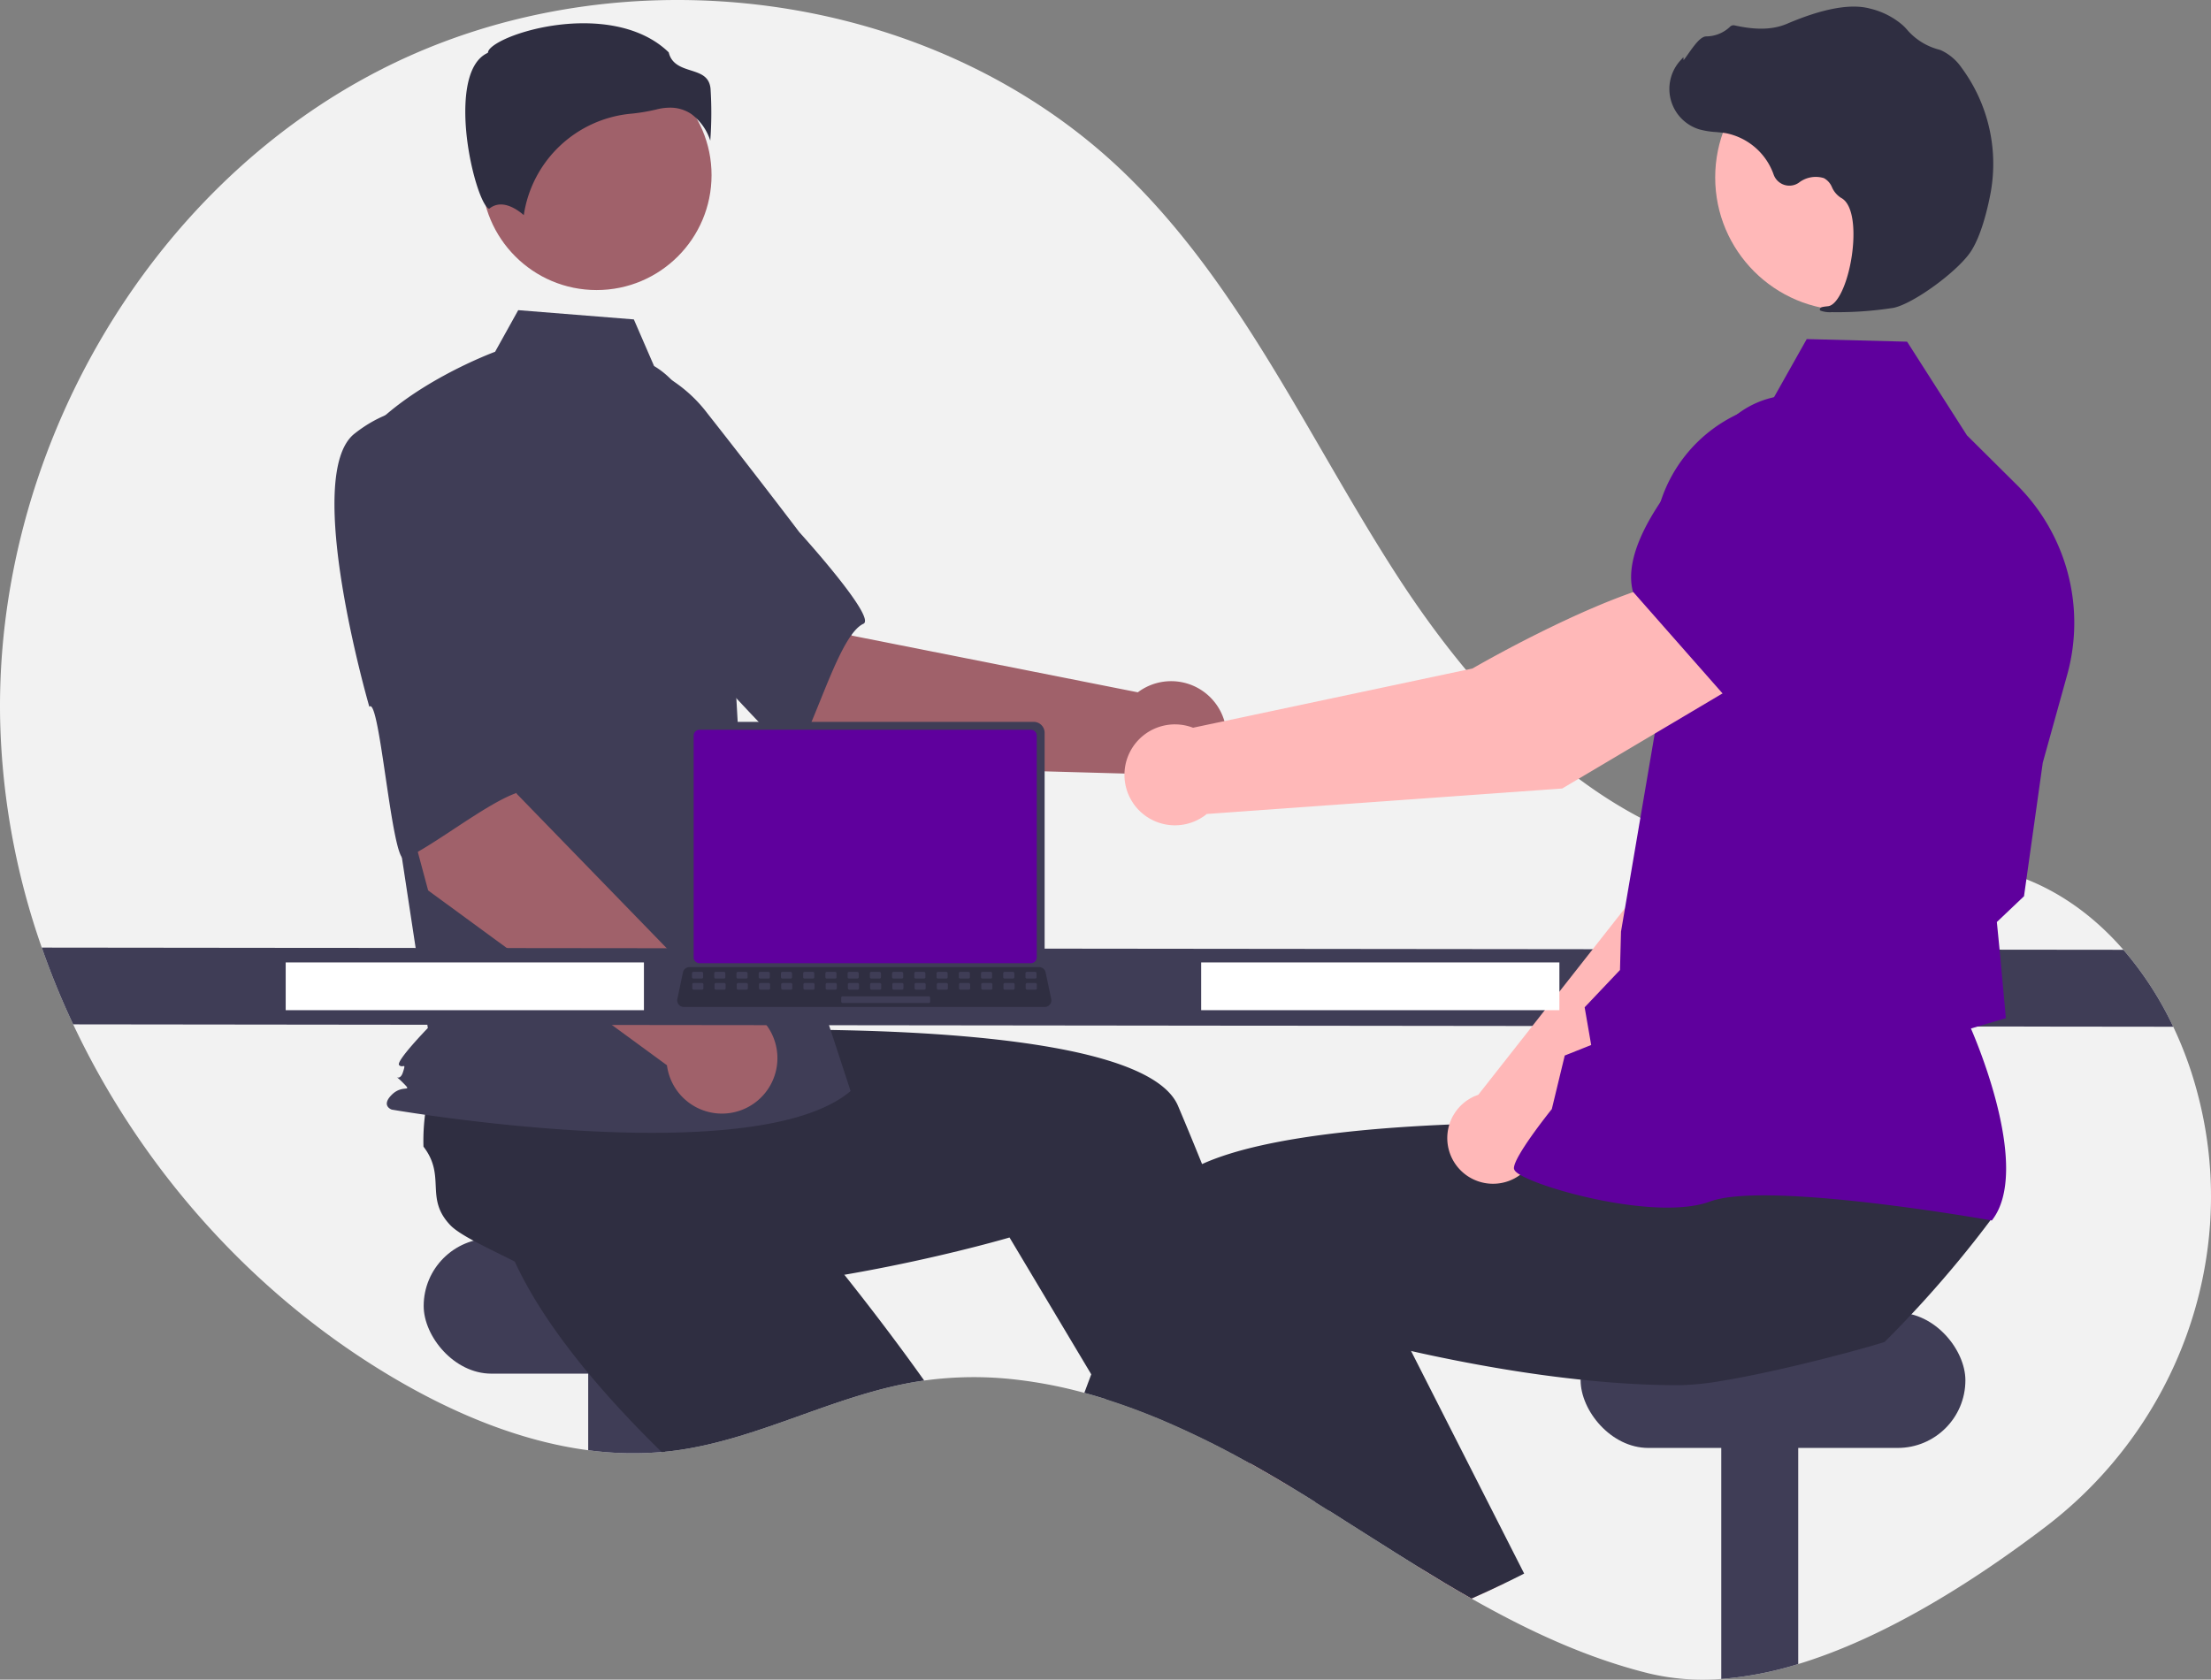 <svg xmlns="http://www.w3.org/2000/svg" data-name="Layer 1" width="833.222" height="633.11" viewBox="0 0 833.222 633.11" xmlns:xlink="http://www.w3.org/1999/xlink"><rect x="0" y="0" width="833.222" height="633.11" fill="#808080" stroke="none"/><path d="M954.314,708.907c-27.3,20.79-60.56,41.85-93.26,51.78a132.151,132.151,0,0,1-29,5.61,87.682,87.682,0,0,1-27.45-2.13c-23.6-5.87-45.49-16.15-66.67-28.16-6.92-3.93-13.76-8.04-20.56-12.24-11.1-6.86-22.09-13.96-33.11-20.89-1.65-1.05-3.29-2.08-4.94-3.1h-.01q-3.99-2.505-8-4.94c-.47-.29-.94-.57-1.42-.86q-7.575-4.59-15.41-8.97c-.64-.35-1.28-.71-1.92-1.06a337.758,337.758,0,0,0-31.12-15.23c-6.98-2.94-14.05-5.59-21.19-7.85h-.01c-2.73-.86-5.47-1.67-8.22-2.41a172.032,172.032,0,0,0-25.14-4.92,137.461,137.461,0,0,0-35.21.28c-.79.11-1.57.22-2.36.35-31.6,5.06-60.44,22.12-92.18,26.14-1.03.13-2.05.25-3.08.34-.44.04-.88.09-1.32.12a126.185,126.185,0,0,1-27.68-.68c-25.63-3.38-50.59-13.87-73.06-27.09-52.53-30.91-95.13-78.42-121.03-133.44a297.454,297.454,0,0,1-11.83-28.93,278.47,278.47,0,0,1-15.67-84.85c-2.43-100.36,54.6-201.05,144.14-246.44,89.55-45.39,207.35-30.38,279.57,39.35,43.81,42.3,69.16,99.62,102.13,150.83,32.97,51.2,79.83,100.11,140.27,107.57,30.79,3.8,63.01-3.55,92.52,6.01,16.34,5.3,30.28,15.44,41.51,28.36a127.185,127.185,0,0,1,18.78,29,141.927,141.927,0,0,1,8.73,23.54c.41,1.49.79,2.98,1.16,4.47C1026.974,608.507,1003.484,671.447,954.314,708.907Z" transform="translate(-183.389 -133.445)" fill="#f2f2f2"/><rect x="159.665" y="466.772" width="145" height="51" rx="25.5" fill="#3f3d56"/><path d="M434.054,638.217v42.43a125.553,125.553,0,0,1-29-.56v-41.87Z" transform="translate(-183.389 -133.445)" fill="#3f3d56"/><path d="M531.674,653.817c-.79.11-1.57.22-2.36.35-31.6,5.06-60.44,22.12-92.18,26.14-1.03.13-2.05.25-3.08.34-.44.04-.88.09-1.32.12-7.75-7.59-15.5-15.67-22.78-24.04-3.95-4.53-7.77-9.15-11.36-13.83-9.32-12.08-17.22-24.5-22.44-36.7.53-5.85-3.11-19.38-4.85-29.74l-.01-.01c-.74-4.35-1.14-8.13-.77-10.56,2.12-14.02,13.57-12.41,17.09-26.15a77.5,77.5,0,0,1,10.11-7.11c.59-.35,1.19-.7,1.81-1.05l38.2-26.4,14.6,14.32,22.22,21.8,24.08,23.61-20.44,20.65s17.08,19.69,37.05,45.94C520.604,638.547,526.174,646.077,531.674,653.817Z" transform="translate(-183.389 -133.445)" fill="#2f2e41"/><path d="M861.054,638.217v122.47a132.151,132.151,0,0,1-29,5.61v-128.08Z" transform="translate(-183.389 -133.445)" fill="#3f3d56"/><rect x="595.665" y="494.772" width="145" height="51" rx="25.5" fill="#3f3d56"/><path d="M669.894,693.977q-7.575-4.59-15.41-8.97c-.64-.35-1.28-.71-1.92-1.06l3.44-1.47,9.28-3.99.09-.04.1.34Z" transform="translate(-183.389 -133.445)" fill="#ffb6b6"/><path d="M684.264,702.877c-1.65-1.05-3.29-2.08-4.94-3.1h-.01q-3.99-2.505-8-4.94c-.47-.29-.94-.57-1.42-.86q-7.575-4.59-15.41-8.97c-.64-.35-1.28-.71-1.92-1.06a337.758,337.758,0,0,0-31.12-15.23c-6.98-2.94-14.05-5.59-21.19-7.85h-.01l-5.61-9.39-25.25-42.29-5.55-9.29s-18.93,5.6-45.72,10.97c-9.75,1.96-20.53,3.88-31.84,5.5-12.09,1.72-24.77,3.09-37.37,3.75-6.01.32-12,.48-17.9.43-15.25-.1-29.9-1.53-42.73-4.93-4.28-4.02-17.18-9.49-26.42-14.5h-.01c-3.88-2.1-7.1-4.11-8.79-5.9-9.74-10.3-1.42-18.33-10.08-29.57a78.018,78.018,0,0,1,.63-12.34c.09-.68.18-1.37.29-2.07l2.73-46.36,20.28-2.68,30.86-4.08,33.43-4.42,3.68,28.82s26.03-1.32,59.01-.88c52.97.72,123.85,6,133.45,28.66.9,2.13,1.8,4.28,2.7,6.43q3.21,7.71,6.36,15.5c7.61,18.8,14.87,37.78,21.5,55.72,4.12,11.16,8,21.92,11.57,31.99,2.87,8.1,5.53,15.76,7.96,22.81,2.22,6.44,4.23,12.37,6.02,17.69C683.724,701.267,683.994,702.087,684.264,702.877Z" transform="translate(-183.389 -133.445)" fill="#2f2e41"/><path d="M497.708,421.99l-64.055-54.401,41.675-42.177,29.075,47.623,107.774,21.367a20.9,20.9,0,1,1-2.97,30.678Z" transform="translate(-183.389 -133.445)" fill="#a0616a"/><path d="M377.042,296.092c-7.403,24.083,63.1,81.52,63.1,81.52.783-5.782,40.756,44.073,43.475,39.558,7.729-12.832,16.234-44.552,25.157-48.606,5.103-2.318-24.171-34.543-24.171-34.543s-14.933-19.756-34.649-44.794a53.412,53.412,0,0,0-47.084-20.961S384.445,272.009,377.042,296.092Z" transform="translate(-183.389 -133.445)" fill="#3f3d56"/><circle cx="224.825" cy="66.009" r="43.324" fill="#a0616a"/><path d="M429.876,271.412c9.334,5.549,14.917,15.744,18.122,26.119a247.516,247.516,0,0,1,10.636,59.137l3.385,60.089,41.926,127.947c-36.336,30.746-172.919,6.988-172.919,6.988s-4.193-1.397,0-5.59,8.274-.478,4.082-4.671-1.302.478.095-3.715,0-1.397-1.398-2.795,10.819-13.976,10.819-13.976L333.445,447.503,319.47,299.363c16.771-20.963,50.498-33.321,50.498-33.321l8.715-15.687,43.574,3.486Z" transform="translate(-183.389 -133.445)" fill="#3f3d56"/><path d="M443.928,176.437a20.078,20.078,0,0,1,7.133,10.02,141.018,141.018,0,0,0,.093-19.659c-.511-4.601-3.75-5.636-7.5-6.835-3.387-1.083-7.218-2.307-8.248-6.774-13.619-13.248-37.326-12.58-53.55-7.959-8.928,2.543-14.065,5.81-14.524,7.724l-.095.394-.363.181c-6.882,3.441-8.221,14.306-8.133,22.815.168,16.031,5.703,34.239,8.821,35.718.165.078.207.048.278-.012h0c4.695-3.752,10.424.285,12.941,2.48a45.059,45.059,0,0,1,40.346-38.219,70.703,70.703,0,0,0,9.724-1.631,20.472,20.472,0,0,1,4.968-.652A14.137,14.137,0,0,1,443.928,176.437Z" transform="translate(-183.389 -133.445)" fill="#2f2e41"/><path d="M389.338,487.262,376.085,480.475a3.632,3.632,0,0,1,3.276-6.397l13.253,6.787a3.632,3.632,0,0,1-3.276,6.397Z" transform="translate(-183.389 -133.445)" fill="#5f009d"/><path d="M344.735,469.078l-21.801-81.162,58.259-11.028-3.133,55.709,76.547,78.818A20.9,20.9,0,1,1,434.732,534.973Z" transform="translate(-183.389 -133.445)" fill="#a0616a"/><path d="M316.972,296.916c-19.775,15.612,5.606,102.935,5.606,102.935,3.93-4.313,8.496,59.425,13.299,57.255,13.651-6.168,38.673-27.438,48.319-25.704,5.516.992-.263-42.159-.263-42.159s-1.063-24.742-3.061-56.548a53.412,53.412,0,0,0-26.836-44.001S336.747,281.305,316.972,296.916Z" transform="translate(-183.389 -133.445)" fill="#3f3d56"/><path d="M1002.384,520.457l-791.42-.9a297.454,297.454,0,0,1-11.83-28.93l784.47.83A127.185,127.185,0,0,1,1002.384,520.457Z" transform="translate(-183.389 -133.445)" fill="#3f3d56"/><path d="M750.314,730.277q-6.135,2.97-12.38,5.73c-6.92-3.93-13.76-8.04-20.56-12.24l25.22-11.08Z" transform="translate(-183.389 -133.445)" fill="#ffb6b6"/><path d="M934.194,592.477q-6.15,8.25-12.69,16.17-6.03,7.305-12.38,14.33c-1.75,1.94-3.52,3.87-5.33,5.78q-4.995,5.355-10.21,10.53c-6.26,1.97-18.94,5.44-32.53,8.68-9.89,2.35-20.26,4.58-29,6a104.486,104.486,0,0,1-14.81,1.58c-5.9.05-11.89-.11-17.9-.43-6.78-.36-13.57-.92-20.28-1.64-17.45-1.83-34.35-4.68-48.93-7.61-5.34-1.06-10.36-2.14-14.98-3.19-8.75-1.97-16.07-3.81-21.37-5.21-5.97-1.56-9.37-2.57-9.37-2.57l-14.95,25.04-7.76,12.99-5.7,9.55-1.52,2.53c-.64-.35-1.28-.71-1.92-1.06a337.758,337.758,0,0,0-31.12-15.23c-6.98-2.94-14.05-5.59-21.19-7.85h-.01c-2.73-.86-5.47-1.67-8.22-2.41q1.29-3.465,2.61-6.98,2.46-6.555,5.02-13.23c3.69-9.64,7.51-19.42,11.44-29.15,3.22-7.99,6.5-15.95,9.82-23.8,1.53-3.62,4.64-6.8,8.99-9.59a52.323,52.323,0,0,1,6.49-3.48c12.45-5.67,30.79-9.36,51-11.73,1.67-.19,3.35-.38,5.04-.56,16.73-1.76,34.48-2.67,51.08-3.09,8.31-.21,16.33-.29,23.79-.3q3.615,0,7.03.02h.01c6.15.03,11.81.12,16.79.22.97.02,1.91.05,2.83.07h.01c.62.01,1.23.03,1.83.04,10.89.28,17.57.62,17.57.62l2.59-20.32.53-4.1.5-3.9v-.01l.06-.49.41-.01,7.2-.14,60.52-1.18,33.06-.65-5.24,22.46-8.65,37.06C905.234,592.097,934.494,587.507,934.194,592.477Z" transform="translate(-183.389 -133.445)" fill="#2f2e41"/><path d="M757.774,726.577c-2.47,1.26-4.96,2.5-7.46,3.7q-6.135,2.97-12.38,5.73c-6.92-3.93-13.76-8.04-20.56-12.24-11.1-6.86-22.09-13.96-33.11-20.89-1.65-1.05-3.29-2.08-4.94-3.1h-.01c-4.54-6.74-9.17-13.76-13.84-20.99-.07-.1-.13-.2-.19-.3q-1.8-2.76-3.58-5.56c-7.47-11.7-14.98-23.9-22.27-36.36l18.46-8.62,34.32-16.02,5.92-2.76,17.02,33.51,15.18,29.89,3.38,6.65Z" transform="translate(-183.389 -133.445)" fill="#2f2e41"/><path d="M762.946,565.695l87.501-84.384,24.252-68.67L838.926,397.086c-18.375,17.601-38.237,72.424-38.237,72.424L740.477,546.115c-.469.161-.937.331-1.399.535a17.231,17.231,0,1,0,23.869,19.045Z" transform="translate(-183.389 -133.445)" fill="#ffb8b8"/><path d="M828.86,404.753l45.375,14.405.171-.028c16.889-2.829,30.903-30.412,39.684-53.054a31.596,31.596,0,0,0-16.087-40.025h0a31.666,31.666,0,0,0-33.165,4.184l-23.301,19.039Z" transform="translate(-183.389 -133.445)" fill="#5f009d"/><path d="M934.012,593.49l.265-.352c14.157-18.776-5.206-65.273-8.133-72.017l13.164-3.899-2.294-25.064-1.105-11.176L946.143,471.262l.034-.248,7.039-50.092,9.21-33.154A73.285,73.285,0,0,0,943.465,316.233L924.638,297.54l-22.556-35.306-37.819-.976-13.6,24.159a55.141,55.141,0,0,0-44.103,55.179l1.28,64.316L794.269,484.598l-.381,14.475-13.319,14.055,2.462,14.21-9.963,3.969-4.875,20.191c-1.862,2.33-14.156,17.87-14.268,22.202-.017.65.447,1.292,1.459,2.016,7.958,5.694,52.437,18.031,72.456,10.614,21.323-7.894,104.895,6.932,105.737,7.083Z" transform="translate(-183.389 -133.445)" fill="#5f009d"/><circle cx="696.48" cy="66.885" r="50.104" fill="#ffb8b8"/><path d="M873.756,251.104a136.267,136.267,0,0,0,23.181-1.62c7.599-1.545,24.599-14.003,29.339-21.5h0c3.521-5.57,5.772-14.268,7.042-20.583a60.914,60.914,0,0,0-10.654-48.358,19.245,19.245,0,0,0-7.773-6.634c-.278-.109-.565-.205-.855-.288a23.745,23.745,0,0,1-11.812-7.309,19.586,19.586,0,0,0-1.964-2.021,29.248,29.248,0,0,0-12.203-6.127c-7.254-1.941-17.752-.014-31.202,5.733-6.757,2.888-14.147,1.843-19.832.609a1.86,1.86,0,0,0-1.751.6,13.132,13.132,0,0,1-8.925,3.558c-2.032.089-4.164,2.903-6.741,6.572-.585.833-1.267,1.805-1.759,2.396l-.066-1.136-1.149,1.267a15.935,15.935,0,0,0,7.194,25.961,31.076,31.076,0,0,0,6.25.996c1.279.115,2.602.234,3.87.454a24.025,24.025,0,0,1,17.853,15.59,6.283,6.283,0,0,0,9.483,3.05,10.381,10.381,0,0,1,9.459-1.722,6.891,6.891,0,0,1,3.046,3.455,8.98,8.98,0,0,0,3.408,3.976c5.15,2.655,5.505,14.417,3.655,24.222-1.783,9.451-5.307,16.288-8.57,16.626-2.512.26-2.799.438-2.981.883l-.162.398.282.372A10.261,10.261,0,0,0,873.756,251.104Z" transform="translate(-183.389 -133.445)" fill="#2f2e41"/><path d="M841.302,389.605l-19.319-38.516c-28.041,1.915-83.695,34.337-83.695,34.337L632.99,407.752a19.023,19.023,0,1,0,5.186,32.508L772.123,430.659Z" transform="translate(-183.389 -133.445)" fill="#ffb8b8"/><path d="M833.51,395.929l50.454-37.495,8.887-32.027a34.982,34.982,0,0,0-10.521-35.394h0a34.899,34.899,0,0,0-47.624,1.537c-18.987,18.951-40.642,45.39-35.99,63.723l.047.186Z" transform="translate(-183.389 -133.445)" fill="#5f009d"/><rect x="452.665" y="362.772" width="135" height="18" fill="#fff"/><rect x="107.665" y="362.772" width="135" height="18" fill="#fff"/><path d="M441.818,409.655v85.704a4.122,4.122,0,0,0,4.119,4.119H572.941a4.122,4.122,0,0,0,4.119-4.119v-85.704a4.124,4.124,0,0,0-4.119-4.115H445.937A4.124,4.124,0,0,0,441.818,409.655Z" transform="translate(-183.389 -133.445)" fill="#3f3d56"/><path d="M444.797,410.722v83.58a2.205,2.205,0,0,0,2.201,2.201H571.884a2.205,2.205,0,0,0,2.201-2.201V410.722a2.206,2.206,0,0,0-2.201-2.206H446.999A2.206,2.206,0,0,0,444.797,410.722Z" transform="translate(-183.389 -133.445)" fill="#5f009d"/><path d="M439.161,512.074a2.47,2.47,0,0,0,1.943.93h135.992A2.502,2.502,0,0,0,579.543,509.988l-2.111-10.027a2.507,2.507,0,0,0-1.558-1.818,2.425,2.425,0,0,0-.888-.168H443.208a2.425,2.425,0,0,0-.888.168,2.507,2.507,0,0,0-1.558,1.818l-2.111,10.027A2.5,2.5,0,0,0,439.161,512.074Z" transform="translate(-183.389 -133.445)" fill="#2f2e41"/><rect x="569.832" y="499.781" width="4.188" height="2.513" rx="0.488" transform="translate(960.463 868.631) rotate(-180)" fill="#3f3d56"/><rect x="561.455" y="499.781" width="4.188" height="2.513" rx="0.488" transform="translate(943.709 868.631) rotate(-180)" fill="#3f3d56"/><rect x="553.078" y="499.781" width="4.188" height="2.513" rx="0.488" transform="translate(926.955 868.631) rotate(-180)" fill="#3f3d56"/><rect x="544.701" y="499.781" width="4.188" height="2.513" rx="0.488" transform="translate(910.201 868.631) rotate(-180)" fill="#3f3d56"/><rect x="536.324" y="499.781" width="4.188" height="2.513" rx="0.488" transform="translate(893.447 868.631) rotate(-180)" fill="#3f3d56"/><rect x="527.947" y="499.781" width="4.188" height="2.513" rx="0.488" transform="translate(876.693 868.631) rotate(-180)" fill="#3f3d56"/><rect x="519.57" y="499.781" width="4.188" height="2.513" rx="0.488" transform="translate(859.939 868.631) rotate(-180)" fill="#3f3d56"/><rect x="511.193" y="499.781" width="4.188" height="2.513" rx="0.488" transform="translate(843.185 868.631) rotate(-180)" fill="#3f3d56"/><rect x="502.816" y="499.781" width="4.188" height="2.513" rx="0.488" transform="translate(826.431 868.631) rotate(-180)" fill="#3f3d56"/><rect x="494.439" y="499.781" width="4.188" height="2.513" rx="0.488" transform="translate(809.677 868.631) rotate(-180)" fill="#3f3d56"/><rect x="486.062" y="499.781" width="4.188" height="2.513" rx="0.488" transform="translate(792.923 868.631) rotate(-180)" fill="#3f3d56"/><rect x="477.685" y="499.781" width="4.188" height="2.513" rx="0.488" transform="translate(776.169 868.631) rotate(-180)" fill="#3f3d56"/><rect x="469.308" y="499.781" width="4.188" height="2.513" rx="0.488" transform="translate(759.415 868.631) rotate(-180)" fill="#3f3d56"/><rect x="460.931" y="499.781" width="4.188" height="2.513" rx="0.488" transform="translate(742.661 868.631) rotate(-180)" fill="#3f3d56"/><rect x="452.554" y="499.781" width="4.188" height="2.513" rx="0.488" transform="translate(725.907 868.631) rotate(-180)" fill="#3f3d56"/><rect x="444.177" y="499.781" width="4.188" height="2.513" rx="0.488" transform="translate(709.153 868.631) rotate(-180)" fill="#3f3d56"/><rect x="569.931" y="503.97" width="4.188" height="2.513" rx="0.488" transform="translate(960.661 877.008) rotate(-180)" fill="#3f3d56"/><rect x="561.554" y="503.97" width="4.188" height="2.513" rx="0.488" transform="translate(943.907 877.008) rotate(-180)" fill="#3f3d56"/><rect x="553.177" y="503.97" width="4.188" height="2.513" rx="0.488" transform="translate(927.153 877.008) rotate(-180)" fill="#3f3d56"/><rect x="544.8" y="503.97" width="4.188" height="2.513" rx="0.488" transform="translate(910.399 877.008) rotate(-180)" fill="#3f3d56"/><rect x="536.423" y="503.97" width="4.188" height="2.513" rx="0.488" transform="translate(893.645 877.008) rotate(-180)" fill="#3f3d56"/><rect x="528.046" y="503.97" width="4.188" height="2.513" rx="0.488" transform="translate(876.891 877.008) rotate(-180)" fill="#3f3d56"/><rect x="519.669" y="503.97" width="4.188" height="2.513" rx="0.488" transform="translate(860.137 877.008) rotate(-180)" fill="#3f3d56"/><rect x="511.292" y="503.97" width="4.188" height="2.513" rx="0.488" transform="translate(843.383 877.008) rotate(-180)" fill="#3f3d56"/><rect x="502.915" y="503.97" width="4.188" height="2.513" rx="0.488" transform="translate(826.629 877.008) rotate(-180)" fill="#3f3d56"/><rect x="494.538" y="503.97" width="4.188" height="2.513" rx="0.488" transform="translate(809.875 877.008) rotate(-180)" fill="#3f3d56"/><rect x="486.161" y="503.97" width="4.188" height="2.513" rx="0.488" transform="translate(793.121 877.008) rotate(-180)" fill="#3f3d56"/><rect x="477.784" y="503.97" width="4.188" height="2.513" rx="0.488" transform="translate(776.367 877.008) rotate(-180)" fill="#3f3d56"/><rect x="469.407" y="503.97" width="4.188" height="2.513" rx="0.488" transform="translate(759.613 877.008) rotate(-180)" fill="#3f3d56"/><rect x="461.03" y="503.97" width="4.188" height="2.513" rx="0.488" transform="translate(742.859 877.008) rotate(-180)" fill="#3f3d56"/><rect x="452.653" y="503.97" width="4.188" height="2.513" rx="0.488" transform="translate(726.105 877.008) rotate(-180)" fill="#3f3d56"/><rect x="444.276" y="503.97" width="4.188" height="2.513" rx="0.488" transform="translate(709.351 877.008) rotate(-180)" fill="#3f3d56"/><rect x="500.402" y="508.996" width="33.508" height="2.513" rx="0.488" transform="translate(850.922 887.06) rotate(-180)" fill="#3f3d56"/></svg>
